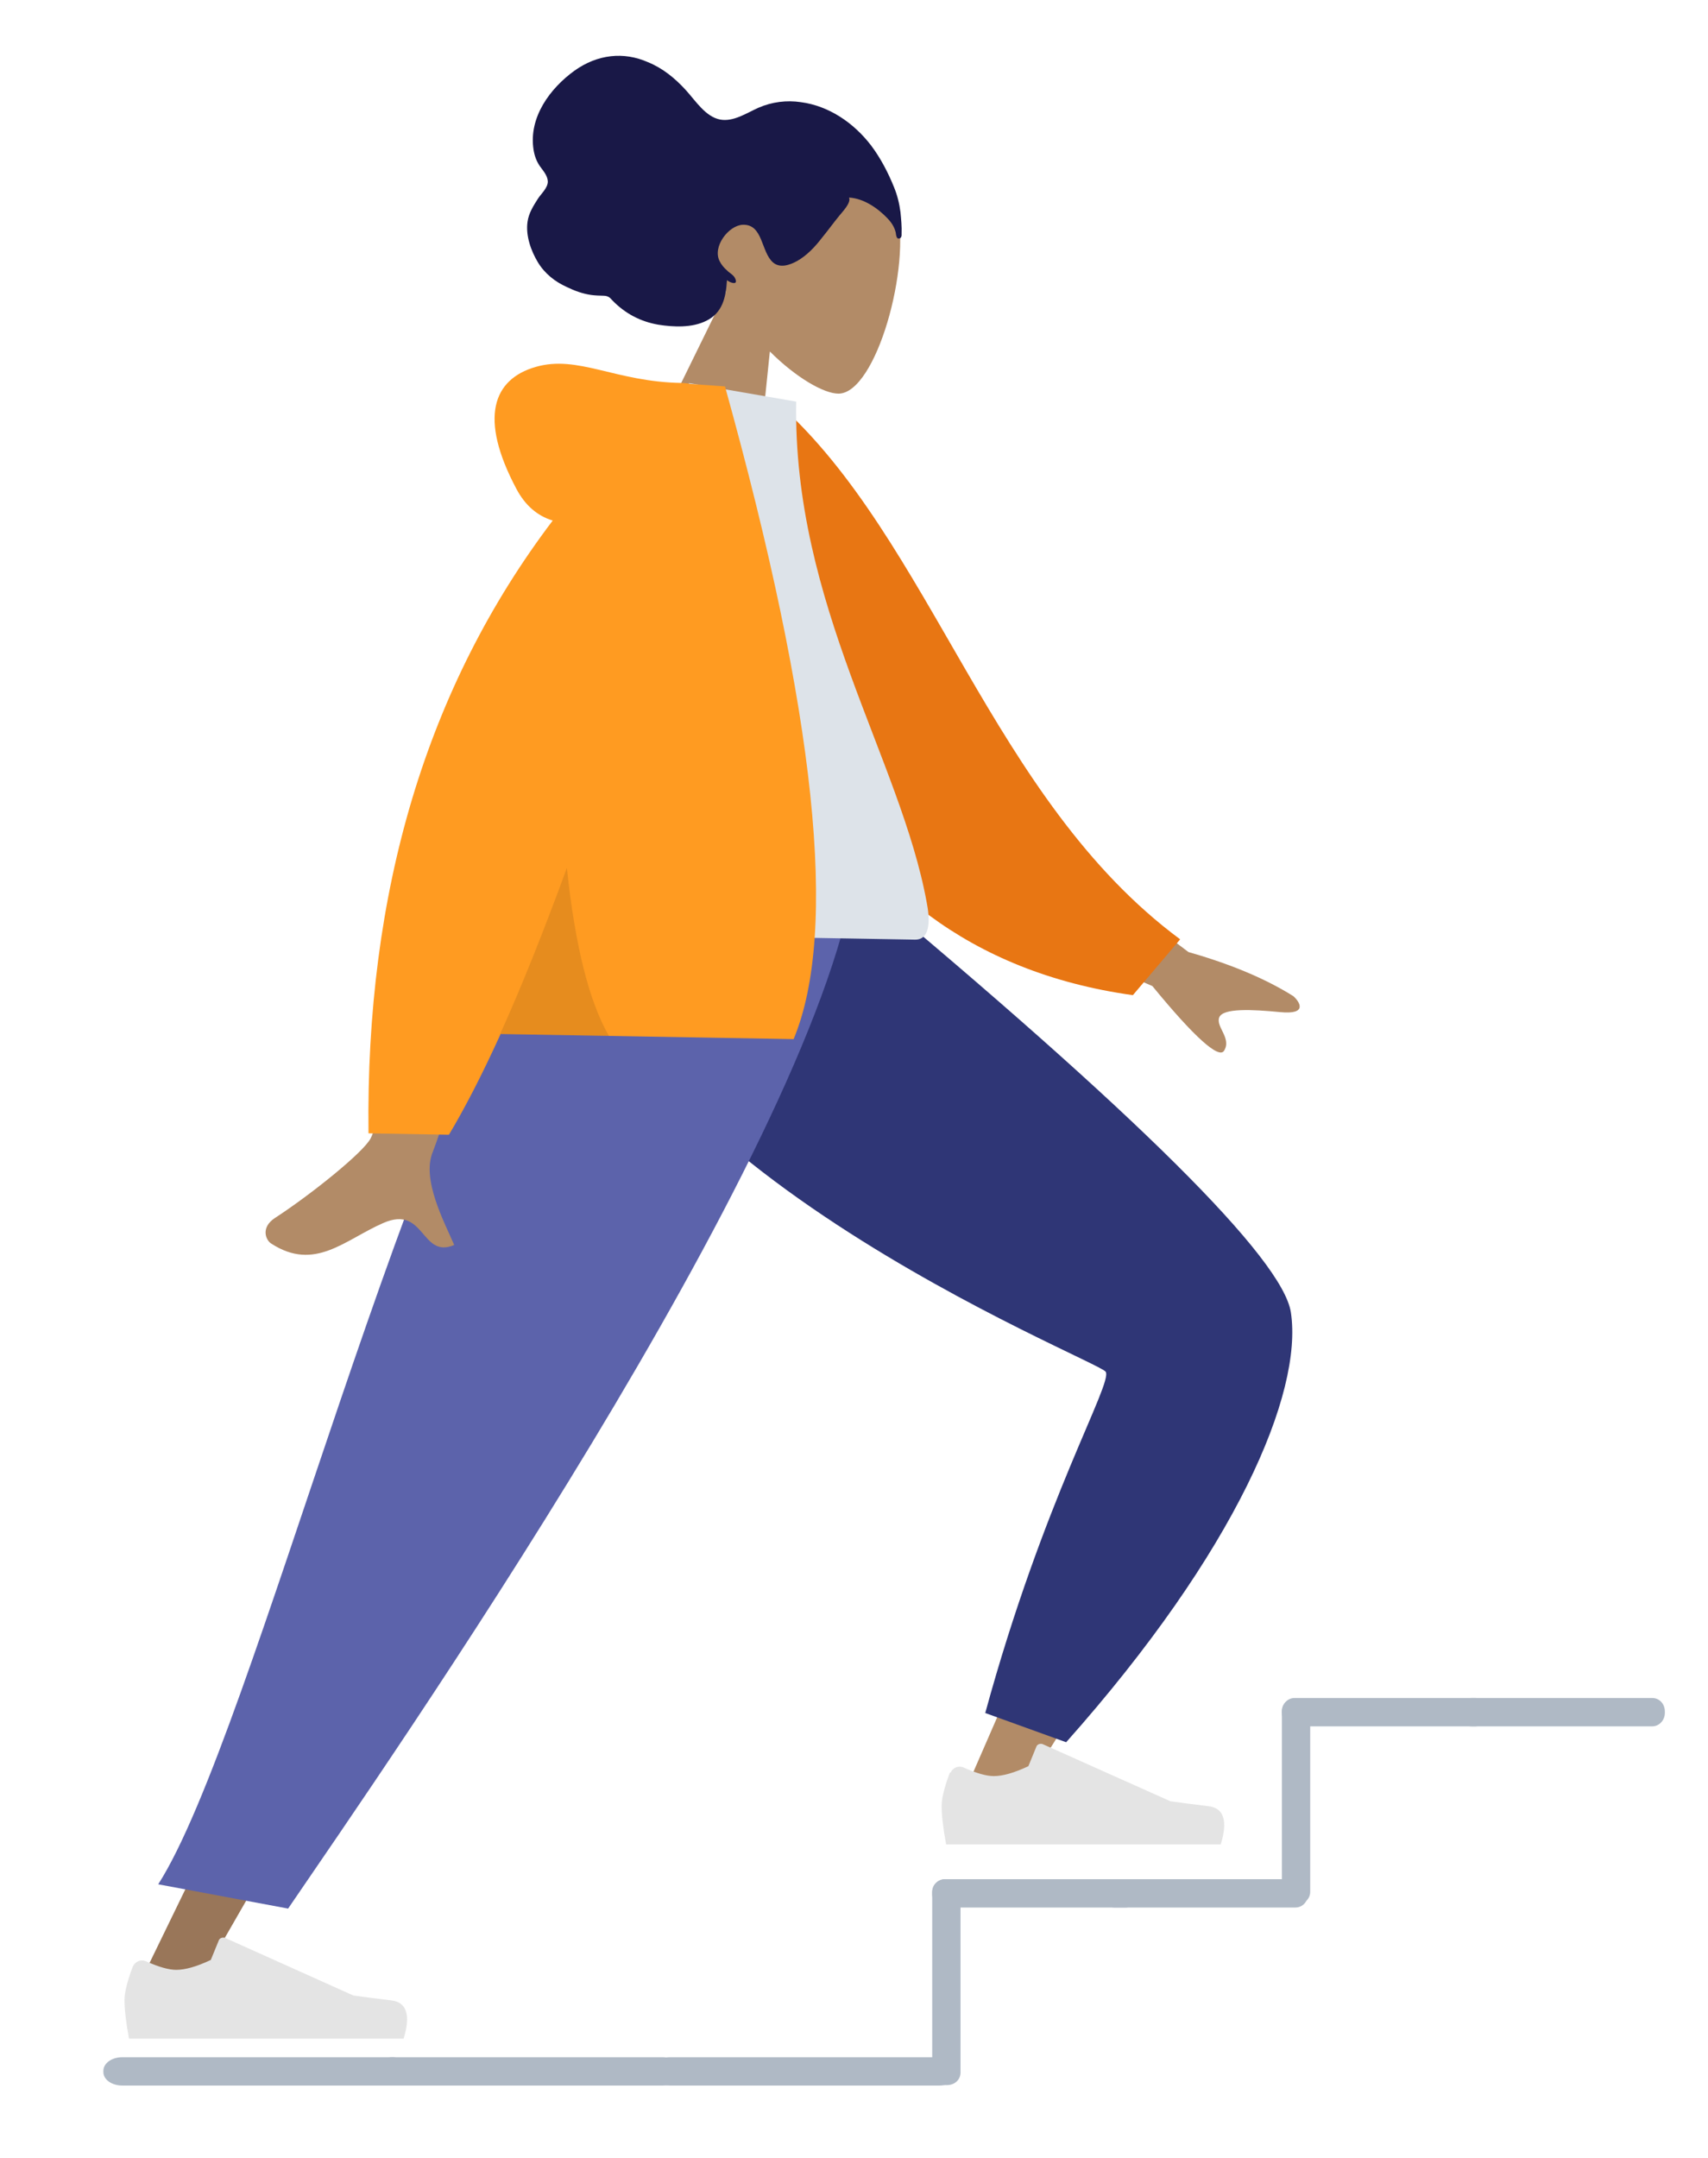 <?xml version="1.0" encoding="utf-8"?>
<!-- Generator: Adobe Illustrator 22.1.0, SVG Export Plug-In . SVG Version: 6.00 Build 0)  -->
<svg version="1.1" id="Слой_1" xmlns="http://www.w3.org/2000/svg" xmlns:xlink="http://www.w3.org/1999/xlink" x="0px" y="0px"
	 viewBox="0 0 380 480" style="enable-background:new 0 0 380 480;" xml:space="preserve">
<style type="text/css">
	.st0{fill:#AFB9C5;}
	.st1{fill:#B28B67;}
	.st2{fill:#2F3676;}
	.st3{fill:#997659;}
	.st4{fill:#E4E4E4;}
	.st5{fill:#5C63AB;}
	.st6{fill:#191847;}
	.st7{fill:#E87613;}
	.st8{fill:#DDE3E9;}
	.st9{fill:#FF9B21;}
	.st10{fill-opacity:0.1;}
</style>
<title>humaaans/standing-6</title>
<desc>Created with Sketch.</desc>
<path id="Label_22_" class="st0" d="M27.2,457.6h60c2.3,0,4.2,1.3,4.2,3v0.3c0,1.7-1.9,3-4.2,3h-60c-2.3,0-4.2-1.3-4.2-3v-0.3
	C23,459,24.8,457.6,27.2,457.6z"/>
<path id="Label_1_" class="st0" d="M87.4,457.6h60c2.3,0,4.2,1.3,4.2,3v0.3c0,1.7-1.9,3-4.2,3h-60c-2.3,0-4.2-1.3-4.2-3v-0.3
	C83.3,459,85.1,457.6,87.4,457.6z"/>
<path id="Label_2_" class="st0" d="M149,457.6h60c2.3,0,4.2,1.3,4.2,3v0.3c0,1.7-1.9,3-4.2,3h-60c-2.3,0-4.2-1.3-4.2-3v-0.3
	C144.8,459,146.7,457.6,149,457.6z"/>
<path id="Label_3_" class="st0" d="M213.7,420.8v40.2c0,1.6-1.3,2.8-3,2.8h-0.3c-1.7,0-3-1.3-3-2.8v-40.2c0-1.6,1.3-2.8,3-2.8h0.3
	C212.3,418,213.7,419.3,213.7,420.8z"/>
<path id="Label_4_" class="st0" d="M250.4,424.3h-40.2c-1.6,0-2.8-1.3-2.8-3V421c0-1.7,1.3-3,2.8-3h40.2c1.6,0,2.8,1.3,2.8,3v0.3
	C253.2,423,252,424.3,250.4,424.3z"/>
<path id="Label_6_" class="st0" d="M288.2,424.3H248c-1.6,0-2.8-1.3-2.8-3V421c0-1.7,1.3-3,2.8-3h40.2c1.6,0,2.8,1.3,2.8,3v0.3
	C291,423,289.8,424.3,288.2,424.3z"/>
<path id="Label_7_" class="st0" d="M285.2,420.8v-40.2c0-1.6,1.3-2.8,3-2.8h0.3c1.7,0,3,1.3,3,2.8v40.2c0,1.6-1.3,2.8-3,2.8h-0.3
	C286.5,423.6,285.2,422.3,285.2,420.8z"/>
<path id="Label_8_" class="st0" d="M288,377.7h40.2c1.6,0,2.8,1.3,2.8,3v0.3c0,1.7-1.3,3-2.8,3H288c-1.6,0-2.8-1.3-2.8-3v-0.3
	C285.2,379.1,286.4,377.7,288,377.7z"/>
<path id="Label_9_" class="st0" d="M327.4,377.7h40.2c1.6,0,2.8,1.3,2.8,3v0.3c0,1.7-1.3,3-2.8,3h-40.2c-1.6,0-2.8-1.3-2.8-3v-0.3
	C324.6,379.1,325.8,377.7,327.4,377.7z"/>
<g>
	<g id="Bottom_x2F_Standing_x2F_Sprint" transform="translate(0, 215.436)">
		<path id="Leg" class="st1" d="M127-20.1c2,26.6,127.8,104.7,128.5,106.9c0.3,1-12.7,31.8-39.2,92.5l11,4.3
			c40.5-64.2,59.8-99.8,57.7-106.6c-3-9.8-35.5-42-97.6-96.7L127-20.1z"/>
		<path id="Pant" class="st2" d="M219.2,165.6l18,6.5c37.9-42.6,52.7-77.7,50-95.6c-1.8-11.9-34.2-44.1-97.3-96.6l-64.2,0
			C127.9,41.5,244.5,87.1,246,89.7C247.6,92.3,232.2,118,219.2,165.6z"/>
		<polygon id="Leg_1_" class="st3" points="141.4,-20.1 85.4,114 30.3,227.3 43.3,227.3 185.5,-20.1 		"/>
		<g id="Accessories_x2F_Shoe_x2F_Flat-Sneaker_1_" transform="translate(25.997, 214.729)">
			<path id="shoe_1_" class="st4" d="M3.5,7.4c-1.2,3.2-1.8,5.7-1.8,7.3c0,2,0.3,4.8,1,8.6c2.3,0,22.6,0,61.1,0
				c1.6-5.2,0.7-8.1-2.7-8.5s-6.3-0.8-8.5-1.1L24.1,0.9c-0.5-0.2-1.2,0-1.4,0.5c0,0,0,0,0,0l-1.8,4.4c-3.2,1.5-5.7,2.2-7.7,2.2
				c-1.6,0-3.8-0.6-6.7-1.9l0,0c-1.1-0.5-2.4,0-2.9,1.1C3.5,7.3,3.5,7.4,3.5,7.4z"/>
		</g>
		<g id="Accessories_x2F_Shoe_x2F_Flat-Sneaker_2_" transform="translate(25.997, 214.729)">
			<path id="shoe_2_" class="st4" d="M185.3-35.8c-1.2,3.2-1.8,5.7-1.8,7.3c0,2,0.3,4.8,1,8.6c2.3,0,22.6,0,61.1,0
				c1.6-5.2,0.7-8.1-2.7-8.5c-3.4-0.4-6.3-0.8-8.5-1.1l-28.4-12.7c-0.5-0.2-1.2,0-1.4,0.5c0,0,0,0,0,0l-1.8,4.4
				c-3.2,1.5-5.7,2.2-7.7,2.2c-1.6,0-3.8-0.6-6.7-1.9l0,0c-1.1-0.5-2.4,0-2.9,1.1C185.4-35.9,185.4-35.8,185.3-35.8z"/>
		</g>
		<path id="Pant_1_" class="st5" d="M35.2,203.7l28.9,5.4c22.3-32.7,115.8-166.8,126-229.2h-64.3C91.6,25,56.5,170.5,35.2,203.7z"/>
	</g>
	
		<g id="Head_x2F_Front_x2F_Wavy" transform="translate(170.3, 72.835) rotate(14) translate(-170.3, -72.835) translate(96.651, 16.604)">
		<g id="Head" transform="translate(58.494, 33.283)">
			<path class="st1" d="M4.7,17.4c-5-5.8-8.4-12.9-7.8-20.9c1.6-23,33.9-17.9,40.2-6.3s5.5,41-2.6,43.1c-3.2,0.8-10.1-1.2-17.1-5.4
				l4.4,30.9l-26,0L4.7,17.4z"/>
		</g>
		<path id="hair" class="st6" d="M98,28.7c-0.3-1.5-0.9-3.2-1.4-4.6c-0.7-1.8-1.6-3.5-2.7-5c-2.1-2.9-4.5-5.6-7.2-7.8
			c-5-4-11.3-6.3-17.5-5.6C66,6,62.9,7.2,60.3,9.2c-2.3,1.8-4.6,4.4-7.6,4.6c-3.3,0.2-6.3-2.7-9-4.5c-3-2-6.2-3.5-9.7-4
			c-5.8-1-11.3,1-15.4,5.8c-4.3,5.1-7.4,12.5-4.6,19.2c0.5,1.2,1.2,2.3,2.2,3.2c0.9,0.8,2.2,1.6,2.6,2.9c0.4,1.4-0.8,3.1-1.2,4.3
			c-0.6,1.8-1.2,3.6-1,5.5c0.3,3.1,2.3,6.1,4.4,8.2c2.1,2.1,4.8,3.3,7.6,3.8c1.9,0.4,3.8,0.6,5.7,0.4c0.9-0.1,1.8-0.3,2.7-0.5
			c0.9-0.2,1.4,0,2.1,0.5c3.5,2.2,7.3,3.1,11.3,2.8c3.4-0.3,7.4-1.1,10.1-3.4c3.1-2.6,3-6.1,2.3-9.9c0.8,0.4,2.9,0.6,1.6-0.9
			c-0.5-0.6-1.5-0.8-2.1-1.2c-0.8-0.4-1.5-0.9-2.1-1.6c-2.4-2.7,0-8.2,3-9.1c4.4-1.3,5.4,4.9,8.6,6.5c1.8,0.9,3.7-0.3,5.1-1.6
			c1.8-1.7,3.1-4,4.1-6.3c0.9-1.9,1.7-3.9,2.6-5.8c0.4-0.9,1.9-3.4,1.1-4.4c3.2-0.6,6.7,0.7,9.4,2.4c1.1,0.7,2,1.5,2.6,2.7
			c0.1,0.3,0.4,1.1,0.8,1.1C98.3,29.8,98.1,29,98,28.7"/>
	</g>
	
		<g id="Body_x2F_Hoodie" transform="translate(161.626, 206.586) rotate(1) translate(-161.626, -206.586) translate(22.991, 105.478)">
		<path id="Skin" class="st1" d="M206.9,79.3l34.6,25.2c9.4,2.5,17.2,5.6,23.5,9.4c1.5,1.3,3.3,4.1-2.9,3.6
			c-6.2-0.5-12.7-0.7-13.5,1.4c-0.8,2.1,2.9,4.6,1.2,7.4c-1.1,1.9-6.6-2.8-16.2-14.1l-34.2-14.1L206.9,79.3z M74.2,80.2l22.6,0.1
			c-14,44.9-21.5,68.7-22.6,71.5c-2.5,6.2,2.8,15.6,5.1,20.7c-7.4,3.3-6.6-8.9-15.9-4.6c-8.5,3.9-15,11.1-24.8,5
			c-1.2-0.7-2.5-3.5,0.7-5.7c8-5.4,19.5-15,21-18.1C62.4,144.8,67,121.8,74.2,80.2z"/>
		<path id="Coat-Back" class="st7" d="M138.6-14.4l9.4-1.6c34.8,29.9,49,87.3,91.6,117.7l-10.3,12.6
			C155.4,105.3,137.1,35.3,138.6-14.4z"/>
		<path id="Shirt" class="st8" d="M97.7,102.8c37.6,0,65.2,0,82.9,0c3.8,0,3.1-5.4,2.5-8.2c-6.3-31.7-31-65.9-31-111l-23.9-3.7
			C108.5,11.5,101.6,50.5,97.7,102.8z"/>
		<path id="Coat-Front" class="st9" d="M98.4,11c-3.5-1-6.2-3.3-8.2-6.9c-8.7-15.7-5.6-24.3,3.8-27.2s17.7,3,32.5,3
			c0.8,0,1.6,0.1,2.2,0.2l7.5,0.4c21.5,72.4,27.4,120.7,17.8,144.9l-65.2,0c-3.9,9-7.6,16.5-11.1,22.6H59.8
			C58.2,94.2,71,48.5,98.4,11z"/>
		<path id="Shade" class="st10" d="M102.9,88.2c2.1,17.1,5.4,29.5,10,37.2l-24.2,0C93.2,115,97.9,102.6,102.9,88.2z"/>
	</g>
</g>
</svg>
